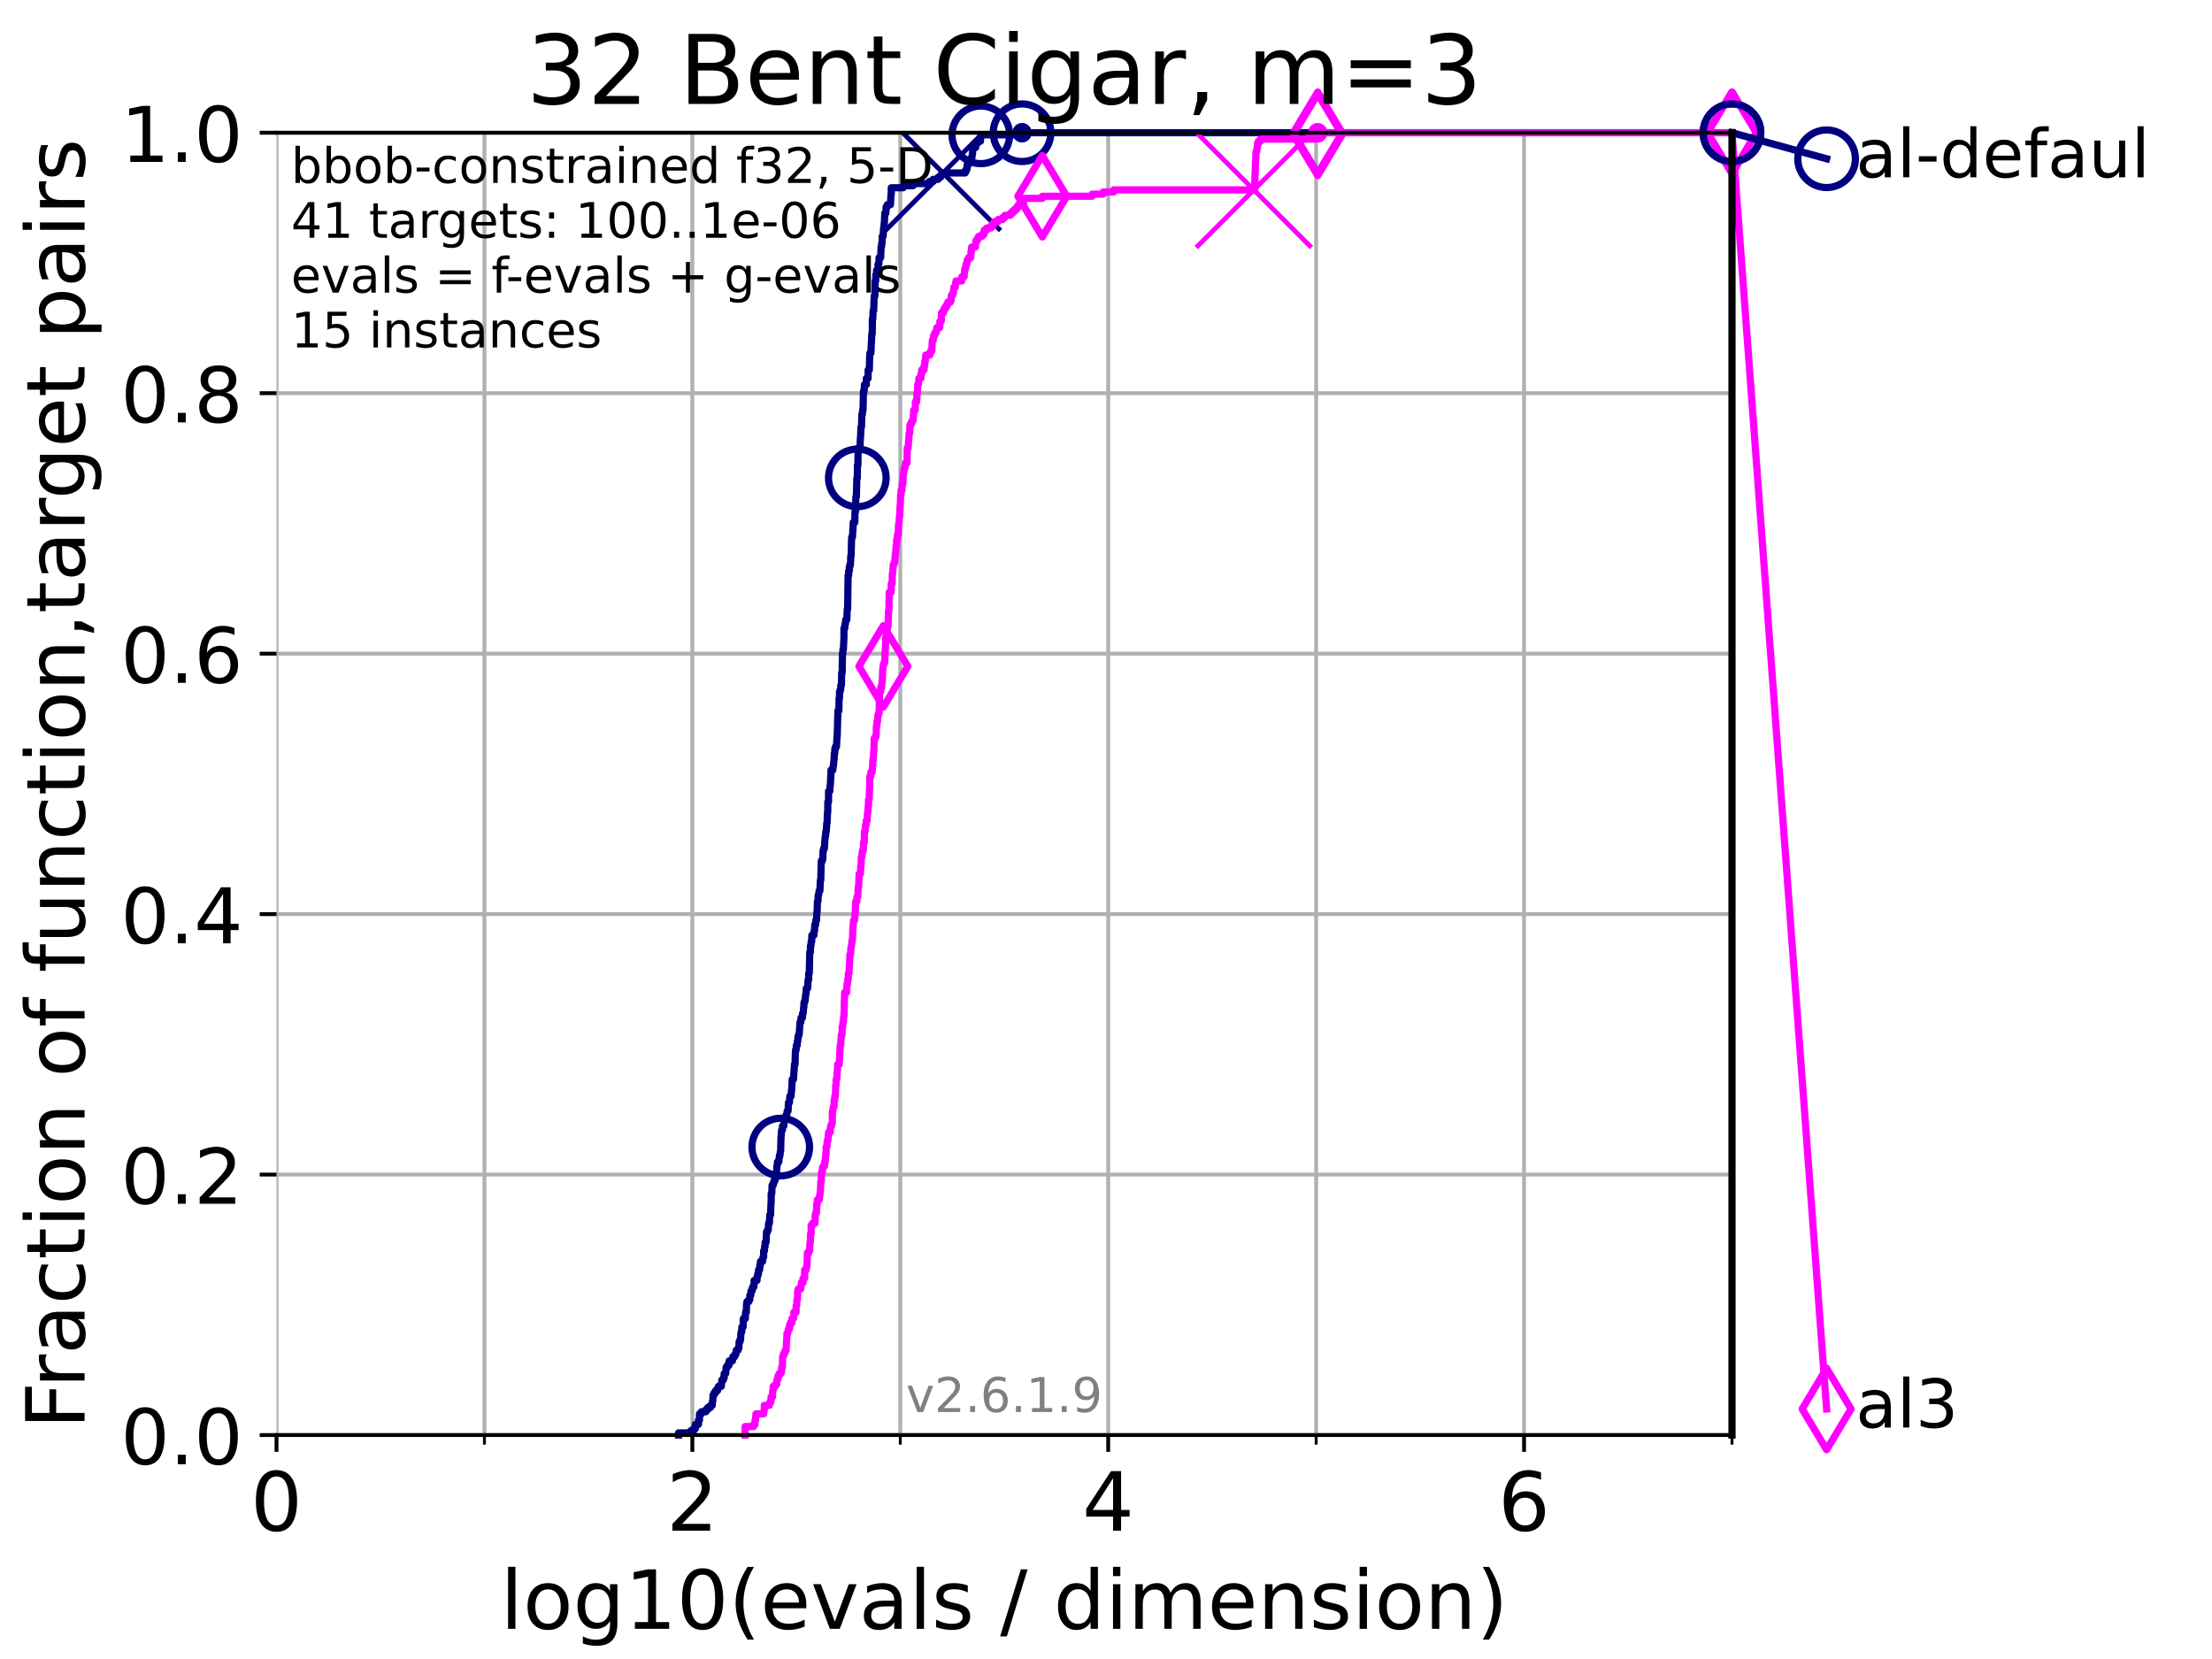 <?xml version="1.0" encoding="utf-8" standalone="no"?>
<!DOCTYPE svg PUBLIC "-//W3C//DTD SVG 1.1//EN"
  "http://www.w3.org/Graphics/SVG/1.1/DTD/svg11.dtd">
<!-- Created with matplotlib (https://matplotlib.org/) -->
<svg height="345.6pt" version="1.1" viewBox="0 0 460.8 345.6" width="460.8pt" xmlns="http://www.w3.org/2000/svg" xmlns:xlink="http://www.w3.org/1999/xlink">
 <defs>
  <style type="text/css">*{stroke-linecap:butt;stroke-linejoin:round;}</style>
 </defs>
 <g id="figure_1">
  <g id="patch_1">
   <path d="M 0 345.6 
L 460.8 345.6 
L 460.8 0 
L 0 0 
z
" style="fill:#ffffff;"/>
  </g>
  <g id="axes_1">
   <g id="patch_2">
    <path d="M 57.6 298.944 
L 360.806 298.944 
L 360.806 27.648 
L 57.6 27.648 
z
" style="fill:#ffffff;"/>
   </g>
   <g id="matplotlib.axis_1">
    <g id="xtick_1">
     <g id="line2d_1">
      <path clip-path="url(#p376d0d0b73)" d="M 57.6 298.944 
L 57.6 27.648 
" style="fill:none;stroke:#b0b0b0;stroke-linecap:square;stroke-width:0.8;"/>
     </g>
     <g id="line2d_2">
      <defs>
       <path d="M 0 0 
L 0 3.5 
" id="m69cf1b5182" style="stroke:#000000;stroke-width:0.8;"/>
      </defs>
      <g>
       <use style="stroke:#000000;stroke-width:0.8;" x="57.6" xlink:href="#m69cf1b5182" y="298.944"/>
      </g>
     </g>
     <g id="text_1">
      <!-- 0 -->
      <g transform="translate(52.192 318.861)scale(0.17 -0.17)">
       <defs>
        <path d="M 31.781 66.406 
Q 24.172 66.406 20.328 58.906 
Q 16.5 51.422 16.5 36.375 
Q 16.5 21.391 20.328 13.891 
Q 24.172 6.391 31.781 6.391 
Q 39.453 6.391 43.281 13.891 
Q 47.125 21.391 47.125 36.375 
Q 47.125 51.422 43.281 58.906 
Q 39.453 66.406 31.781 66.406 
z
M 31.781 74.219 
Q 44.047 74.219 50.516 64.516 
Q 56.984 54.828 56.984 36.375 
Q 56.984 17.969 50.516 8.266 
Q 44.047 -1.422 31.781 -1.422 
Q 19.531 -1.422 13.062 8.266 
Q 6.594 17.969 6.594 36.375 
Q 6.594 54.828 13.062 64.516 
Q 19.531 74.219 31.781 74.219 
z
" id="DejaVuSans-48"/>
       </defs>
       <use xlink:href="#DejaVuSans-48"/>
      </g>
     </g>
    </g>
    <g id="xtick_2">
     <g id="line2d_3">
      <path clip-path="url(#p376d0d0b73)" d="M 144.23 298.944 
L 144.23 27.648 
" style="fill:none;stroke:#b0b0b0;stroke-linecap:square;stroke-width:0.8;"/>
     </g>
     <g id="line2d_4">
      <g>
       <use style="stroke:#000000;stroke-width:0.8;" x="144.23" xlink:href="#m69cf1b5182" y="298.944"/>
      </g>
     </g>
     <g id="text_2">
      <!-- 2 -->
      <g transform="translate(138.822 318.861)scale(0.17 -0.17)">
       <defs>
        <path d="M 19.188 8.297 
L 53.609 8.297 
L 53.609 0 
L 7.328 0 
L 7.328 8.297 
Q 12.938 14.109 22.625 23.891 
Q 32.328 33.688 34.812 36.531 
Q 39.547 41.844 41.422 45.531 
Q 43.312 49.219 43.312 52.781 
Q 43.312 58.594 39.234 62.25 
Q 35.156 65.922 28.609 65.922 
Q 23.969 65.922 18.812 64.312 
Q 13.672 62.703 7.812 59.422 
L 7.812 69.391 
Q 13.766 71.781 18.938 73 
Q 24.125 74.219 28.422 74.219 
Q 39.75 74.219 46.484 68.547 
Q 53.219 62.891 53.219 53.422 
Q 53.219 48.922 51.531 44.891 
Q 49.859 40.875 45.406 35.406 
Q 44.188 33.984 37.641 27.219 
Q 31.109 20.453 19.188 8.297 
z
" id="DejaVuSans-50"/>
       </defs>
       <use xlink:href="#DejaVuSans-50"/>
      </g>
     </g>
    </g>
    <g id="xtick_3">
     <g id="line2d_5">
      <path clip-path="url(#p376d0d0b73)" d="M 230.861 298.944 
L 230.861 27.648 
" style="fill:none;stroke:#b0b0b0;stroke-linecap:square;stroke-width:0.8;"/>
     </g>
     <g id="line2d_6">
      <g>
       <use style="stroke:#000000;stroke-width:0.8;" x="230.861" xlink:href="#m69cf1b5182" y="298.944"/>
      </g>
     </g>
     <g id="text_3">
      <!-- 4 -->
      <g transform="translate(225.453 318.861)scale(0.17 -0.17)">
       <defs>
        <path d="M 37.797 64.312 
L 12.891 25.391 
L 37.797 25.391 
z
M 35.203 72.906 
L 47.609 72.906 
L 47.609 25.391 
L 58.016 25.391 
L 58.016 17.188 
L 47.609 17.188 
L 47.609 0 
L 37.797 0 
L 37.797 17.188 
L 4.891 17.188 
L 4.891 26.703 
z
" id="DejaVuSans-52"/>
       </defs>
       <use xlink:href="#DejaVuSans-52"/>
      </g>
     </g>
    </g>
    <g id="xtick_4">
     <g id="line2d_7">
      <path clip-path="url(#p376d0d0b73)" d="M 317.491 298.944 
L 317.491 27.648 
" style="fill:none;stroke:#b0b0b0;stroke-linecap:square;stroke-width:0.8;"/>
     </g>
     <g id="line2d_8">
      <g>
       <use style="stroke:#000000;stroke-width:0.8;" x="317.491" xlink:href="#m69cf1b5182" y="298.944"/>
      </g>
     </g>
     <g id="text_4">
      <!-- 6 -->
      <g transform="translate(312.083 318.861)scale(0.17 -0.17)">
       <defs>
        <path d="M 33.016 40.375 
Q 26.375 40.375 22.484 35.828 
Q 18.609 31.297 18.609 23.391 
Q 18.609 15.531 22.484 10.953 
Q 26.375 6.391 33.016 6.391 
Q 39.656 6.391 43.531 10.953 
Q 47.406 15.531 47.406 23.391 
Q 47.406 31.297 43.531 35.828 
Q 39.656 40.375 33.016 40.375 
z
M 52.594 71.297 
L 52.594 62.312 
Q 48.875 64.062 45.094 64.984 
Q 41.312 65.922 37.594 65.922 
Q 27.828 65.922 22.672 59.328 
Q 17.531 52.734 16.797 39.406 
Q 19.672 43.656 24.016 45.922 
Q 28.375 48.188 33.594 48.188 
Q 44.578 48.188 50.953 41.516 
Q 57.328 34.859 57.328 23.391 
Q 57.328 12.156 50.688 5.359 
Q 44.047 -1.422 33.016 -1.422 
Q 20.359 -1.422 13.672 8.266 
Q 6.984 17.969 6.984 36.375 
Q 6.984 53.656 15.188 63.938 
Q 23.391 74.219 37.203 74.219 
Q 40.922 74.219 44.703 73.484 
Q 48.484 72.75 52.594 71.297 
z
" id="DejaVuSans-54"/>
       </defs>
       <use xlink:href="#DejaVuSans-54"/>
      </g>
     </g>
    </g>
    <g id="xtick_5">
     <g id="line2d_9">
      <path clip-path="url(#p376d0d0b73)" d="M 100.915 298.944 
L 100.915 27.648 
" style="fill:none;stroke:#b0b0b0;stroke-linecap:square;stroke-width:0.8;"/>
     </g>
     <g id="line2d_10">
      <defs>
       <path d="M 0 0 
L 0 2 
" id="mf49ed87a05" style="stroke:#000000;stroke-width:0.6;"/>
      </defs>
      <g>
       <use style="stroke:#000000;stroke-width:0.6;" x="100.915" xlink:href="#mf49ed87a05" y="298.944"/>
      </g>
     </g>
    </g>
    <g id="xtick_6">
     <g id="line2d_11">
      <path clip-path="url(#p376d0d0b73)" d="M 187.546 298.944 
L 187.546 27.648 
" style="fill:none;stroke:#b0b0b0;stroke-linecap:square;stroke-width:0.8;"/>
     </g>
     <g id="line2d_12">
      <g>
       <use style="stroke:#000000;stroke-width:0.6;" x="187.546" xlink:href="#mf49ed87a05" y="298.944"/>
      </g>
     </g>
    </g>
    <g id="xtick_7">
     <g id="line2d_13">
      <path clip-path="url(#p376d0d0b73)" d="M 274.176 298.944 
L 274.176 27.648 
" style="fill:none;stroke:#b0b0b0;stroke-linecap:square;stroke-width:0.8;"/>
     </g>
     <g id="line2d_14">
      <g>
       <use style="stroke:#000000;stroke-width:0.6;" x="274.176" xlink:href="#mf49ed87a05" y="298.944"/>
      </g>
     </g>
    </g>
    <g id="xtick_8">
     <g id="line2d_15">
      <path clip-path="url(#p376d0d0b73)" d="M 360.806 298.944 
L 360.806 27.648 
" style="fill:none;stroke:#b0b0b0;stroke-linecap:square;stroke-width:0.8;"/>
     </g>
     <g id="line2d_16">
      <g>
       <use style="stroke:#000000;stroke-width:0.6;" x="360.806" xlink:href="#mf49ed87a05" y="298.944"/>
      </g>
     </g>
    </g>
    <g id="text_5">
     <!-- log10(evals / dimension) -->
     <g transform="translate(104.239 339.314)scale(0.17 -0.17)">
      <defs>
       <path d="M 9.422 75.984 
L 18.406 75.984 
L 18.406 0 
L 9.422 0 
z
" id="DejaVuSans-108"/>
       <path d="M 30.609 48.391 
Q 23.391 48.391 19.188 42.75 
Q 14.984 37.109 14.984 27.297 
Q 14.984 17.484 19.156 11.844 
Q 23.344 6.203 30.609 6.203 
Q 37.797 6.203 41.984 11.859 
Q 46.188 17.531 46.188 27.297 
Q 46.188 37.016 41.984 42.703 
Q 37.797 48.391 30.609 48.391 
z
M 30.609 56 
Q 42.328 56 49.016 48.375 
Q 55.719 40.766 55.719 27.297 
Q 55.719 13.875 49.016 6.219 
Q 42.328 -1.422 30.609 -1.422 
Q 18.844 -1.422 12.172 6.219 
Q 5.516 13.875 5.516 27.297 
Q 5.516 40.766 12.172 48.375 
Q 18.844 56 30.609 56 
z
" id="DejaVuSans-111"/>
       <path d="M 45.406 27.984 
Q 45.406 37.75 41.375 43.109 
Q 37.359 48.484 30.078 48.484 
Q 22.859 48.484 18.828 43.109 
Q 14.797 37.75 14.797 27.984 
Q 14.797 18.266 18.828 12.891 
Q 22.859 7.516 30.078 7.516 
Q 37.359 7.516 41.375 12.891 
Q 45.406 18.266 45.406 27.984 
z
M 54.391 6.781 
Q 54.391 -7.172 48.188 -13.984 
Q 42 -20.797 29.203 -20.797 
Q 24.469 -20.797 20.266 -20.094 
Q 16.062 -19.391 12.109 -17.922 
L 12.109 -9.188 
Q 16.062 -11.328 19.922 -12.344 
Q 23.781 -13.375 27.781 -13.375 
Q 36.625 -13.375 41.016 -8.766 
Q 45.406 -4.156 45.406 5.172 
L 45.406 9.625 
Q 42.625 4.781 38.281 2.391 
Q 33.938 0 27.875 0 
Q 17.828 0 11.672 7.656 
Q 5.516 15.328 5.516 27.984 
Q 5.516 40.672 11.672 48.328 
Q 17.828 56 27.875 56 
Q 33.938 56 38.281 53.609 
Q 42.625 51.219 45.406 46.391 
L 45.406 54.688 
L 54.391 54.688 
z
" id="DejaVuSans-103"/>
       <path d="M 12.406 8.297 
L 28.516 8.297 
L 28.516 63.922 
L 10.984 60.406 
L 10.984 69.391 
L 28.422 72.906 
L 38.281 72.906 
L 38.281 8.297 
L 54.391 8.297 
L 54.391 0 
L 12.406 0 
z
" id="DejaVuSans-49"/>
       <path d="M 31 75.875 
Q 24.469 64.656 21.281 53.656 
Q 18.109 42.672 18.109 31.391 
Q 18.109 20.125 21.312 9.062 
Q 24.516 -2 31 -13.188 
L 23.188 -13.188 
Q 15.875 -1.703 12.234 9.375 
Q 8.594 20.453 8.594 31.391 
Q 8.594 42.281 12.203 53.312 
Q 15.828 64.359 23.188 75.875 
z
" id="DejaVuSans-40"/>
       <path d="M 56.203 29.594 
L 56.203 25.203 
L 14.891 25.203 
Q 15.484 15.922 20.484 11.062 
Q 25.484 6.203 34.422 6.203 
Q 39.594 6.203 44.453 7.469 
Q 49.312 8.734 54.109 11.281 
L 54.109 2.781 
Q 49.266 0.734 44.188 -0.344 
Q 39.109 -1.422 33.891 -1.422 
Q 20.797 -1.422 13.156 6.188 
Q 5.516 13.812 5.516 26.812 
Q 5.516 40.234 12.766 48.109 
Q 20.016 56 32.328 56 
Q 43.359 56 49.781 48.891 
Q 56.203 41.797 56.203 29.594 
z
M 47.219 32.234 
Q 47.125 39.594 43.094 43.984 
Q 39.062 48.391 32.422 48.391 
Q 24.906 48.391 20.391 44.141 
Q 15.875 39.891 15.188 32.172 
z
" id="DejaVuSans-101"/>
       <path d="M 2.984 54.688 
L 12.5 54.688 
L 29.594 8.797 
L 46.688 54.688 
L 56.203 54.688 
L 35.688 0 
L 23.484 0 
z
" id="DejaVuSans-118"/>
       <path d="M 34.281 27.484 
Q 23.391 27.484 19.188 25 
Q 14.984 22.516 14.984 16.5 
Q 14.984 11.719 18.141 8.906 
Q 21.297 6.109 26.703 6.109 
Q 34.188 6.109 38.703 11.406 
Q 43.219 16.703 43.219 25.484 
L 43.219 27.484 
z
M 52.203 31.203 
L 52.203 0 
L 43.219 0 
L 43.219 8.297 
Q 40.141 3.328 35.547 0.953 
Q 30.953 -1.422 24.312 -1.422 
Q 15.922 -1.422 10.953 3.297 
Q 6 8.016 6 15.922 
Q 6 25.141 12.172 29.828 
Q 18.359 34.516 30.609 34.516 
L 43.219 34.516 
L 43.219 35.406 
Q 43.219 41.609 39.141 45 
Q 35.062 48.391 27.688 48.391 
Q 23 48.391 18.547 47.266 
Q 14.109 46.141 10.016 43.891 
L 10.016 52.203 
Q 14.938 54.109 19.578 55.047 
Q 24.219 56 28.609 56 
Q 40.484 56 46.344 49.844 
Q 52.203 43.703 52.203 31.203 
z
" id="DejaVuSans-97"/>
       <path d="M 44.281 53.078 
L 44.281 44.578 
Q 40.484 46.531 36.375 47.5 
Q 32.281 48.484 27.875 48.484 
Q 21.188 48.484 17.844 46.438 
Q 14.5 44.391 14.5 40.281 
Q 14.5 37.156 16.891 35.375 
Q 19.281 33.594 26.516 31.984 
L 29.594 31.297 
Q 39.156 29.25 43.188 25.516 
Q 47.219 21.781 47.219 15.094 
Q 47.219 7.469 41.188 3.016 
Q 35.156 -1.422 24.609 -1.422 
Q 20.219 -1.422 15.453 -0.562 
Q 10.688 0.297 5.422 2 
L 5.422 11.281 
Q 10.406 8.688 15.234 7.391 
Q 20.062 6.109 24.812 6.109 
Q 31.156 6.109 34.562 8.281 
Q 37.984 10.453 37.984 14.406 
Q 37.984 18.062 35.516 20.016 
Q 33.062 21.969 24.703 23.781 
L 21.578 24.516 
Q 13.234 26.266 9.516 29.906 
Q 5.812 33.547 5.812 39.891 
Q 5.812 47.609 11.281 51.797 
Q 16.75 56 26.812 56 
Q 31.781 56 36.172 55.266 
Q 40.578 54.547 44.281 53.078 
z
" id="DejaVuSans-115"/>
       <path id="DejaVuSans-32"/>
       <path d="M 25.391 72.906 
L 33.688 72.906 
L 8.297 -9.281 
L 0 -9.281 
z
" id="DejaVuSans-47"/>
       <path d="M 45.406 46.391 
L 45.406 75.984 
L 54.391 75.984 
L 54.391 0 
L 45.406 0 
L 45.406 8.203 
Q 42.578 3.328 38.25 0.953 
Q 33.938 -1.422 27.875 -1.422 
Q 17.969 -1.422 11.734 6.484 
Q 5.516 14.406 5.516 27.297 
Q 5.516 40.188 11.734 48.094 
Q 17.969 56 27.875 56 
Q 33.938 56 38.25 53.625 
Q 42.578 51.266 45.406 46.391 
z
M 14.797 27.297 
Q 14.797 17.391 18.875 11.75 
Q 22.953 6.109 30.078 6.109 
Q 37.203 6.109 41.297 11.75 
Q 45.406 17.391 45.406 27.297 
Q 45.406 37.203 41.297 42.844 
Q 37.203 48.484 30.078 48.484 
Q 22.953 48.484 18.875 42.844 
Q 14.797 37.203 14.797 27.297 
z
" id="DejaVuSans-100"/>
       <path d="M 9.422 54.688 
L 18.406 54.688 
L 18.406 0 
L 9.422 0 
z
M 9.422 75.984 
L 18.406 75.984 
L 18.406 64.594 
L 9.422 64.594 
z
" id="DejaVuSans-105"/>
       <path d="M 52 44.188 
Q 55.375 50.25 60.062 53.125 
Q 64.75 56 71.094 56 
Q 79.641 56 84.281 50.016 
Q 88.922 44.047 88.922 33.016 
L 88.922 0 
L 79.891 0 
L 79.891 32.719 
Q 79.891 40.578 77.094 44.375 
Q 74.312 48.188 68.609 48.188 
Q 61.625 48.188 57.562 43.547 
Q 53.516 38.922 53.516 30.906 
L 53.516 0 
L 44.484 0 
L 44.484 32.719 
Q 44.484 40.625 41.703 44.406 
Q 38.922 48.188 33.109 48.188 
Q 26.219 48.188 22.156 43.531 
Q 18.109 38.875 18.109 30.906 
L 18.109 0 
L 9.078 0 
L 9.078 54.688 
L 18.109 54.688 
L 18.109 46.188 
Q 21.188 51.219 25.484 53.609 
Q 29.781 56 35.688 56 
Q 41.656 56 45.828 52.969 
Q 50 49.953 52 44.188 
z
" id="DejaVuSans-109"/>
       <path d="M 54.891 33.016 
L 54.891 0 
L 45.906 0 
L 45.906 32.719 
Q 45.906 40.484 42.875 44.328 
Q 39.844 48.188 33.797 48.188 
Q 26.516 48.188 22.312 43.547 
Q 18.109 38.922 18.109 30.906 
L 18.109 0 
L 9.078 0 
L 9.078 54.688 
L 18.109 54.688 
L 18.109 46.188 
Q 21.344 51.125 25.703 53.562 
Q 30.078 56 35.797 56 
Q 45.219 56 50.047 50.172 
Q 54.891 44.344 54.891 33.016 
z
" id="DejaVuSans-110"/>
       <path d="M 8.016 75.875 
L 15.828 75.875 
Q 23.141 64.359 26.781 53.312 
Q 30.422 42.281 30.422 31.391 
Q 30.422 20.453 26.781 9.375 
Q 23.141 -1.703 15.828 -13.188 
L 8.016 -13.188 
Q 14.5 -2 17.703 9.062 
Q 20.906 20.125 20.906 31.391 
Q 20.906 42.672 17.703 53.656 
Q 14.5 64.656 8.016 75.875 
z
" id="DejaVuSans-41"/>
      </defs>
      <use xlink:href="#DejaVuSans-108"/>
      <use x="27.783" xlink:href="#DejaVuSans-111"/>
      <use x="88.965" xlink:href="#DejaVuSans-103"/>
      <use x="152.441" xlink:href="#DejaVuSans-49"/>
      <use x="216.064" xlink:href="#DejaVuSans-48"/>
      <use x="279.688" xlink:href="#DejaVuSans-40"/>
      <use x="318.701" xlink:href="#DejaVuSans-101"/>
      <use x="380.225" xlink:href="#DejaVuSans-118"/>
      <use x="439.404" xlink:href="#DejaVuSans-97"/>
      <use x="500.684" xlink:href="#DejaVuSans-108"/>
      <use x="528.467" xlink:href="#DejaVuSans-115"/>
      <use x="580.566" xlink:href="#DejaVuSans-32"/>
      <use x="612.354" xlink:href="#DejaVuSans-47"/>
      <use x="646.045" xlink:href="#DejaVuSans-32"/>
      <use x="677.832" xlink:href="#DejaVuSans-100"/>
      <use x="741.309" xlink:href="#DejaVuSans-105"/>
      <use x="769.092" xlink:href="#DejaVuSans-109"/>
      <use x="866.504" xlink:href="#DejaVuSans-101"/>
      <use x="928.027" xlink:href="#DejaVuSans-110"/>
      <use x="991.406" xlink:href="#DejaVuSans-115"/>
      <use x="1043.506" xlink:href="#DejaVuSans-105"/>
      <use x="1071.289" xlink:href="#DejaVuSans-111"/>
      <use x="1132.471" xlink:href="#DejaVuSans-110"/>
      <use x="1195.85" xlink:href="#DejaVuSans-41"/>
     </g>
    </g>
   </g>
   <g id="matplotlib.axis_2">
    <g id="ytick_1">
     <g id="line2d_17">
      <path clip-path="url(#p376d0d0b73)" d="M 57.6 298.944 
L 360.806 298.944 
" style="fill:none;stroke:#b0b0b0;stroke-linecap:square;stroke-width:0.8;"/>
     </g>
     <g id="line2d_18">
      <defs>
       <path d="M 0 0 
L -3.5 0 
" id="m2b20a895fe" style="stroke:#000000;stroke-width:0.8;"/>
      </defs>
      <g>
       <use style="stroke:#000000;stroke-width:0.8;" x="57.6" xlink:href="#m2b20a895fe" y="298.944"/>
      </g>
     </g>
     <g id="text_6">
      <!-- 0.0 -->
      <g transform="translate(25.155 305.023)scale(0.16 -0.16)">
       <defs>
        <path d="M 10.688 12.406 
L 21 12.406 
L 21 0 
L 10.688 0 
z
" id="DejaVuSans-46"/>
       </defs>
       <use xlink:href="#DejaVuSans-48"/>
       <use x="63.623" xlink:href="#DejaVuSans-46"/>
       <use x="95.41" xlink:href="#DejaVuSans-48"/>
      </g>
     </g>
    </g>
    <g id="ytick_2">
     <g id="line2d_19">
      <path clip-path="url(#p376d0d0b73)" d="M 57.6 244.685 
L 360.806 244.685 
" style="fill:none;stroke:#b0b0b0;stroke-linecap:square;stroke-width:0.8;"/>
     </g>
     <g id="line2d_20">
      <g>
       <use style="stroke:#000000;stroke-width:0.8;" x="57.6" xlink:href="#m2b20a895fe" y="244.685"/>
      </g>
     </g>
     <g id="text_7">
      <!-- 0.2 -->
      <g transform="translate(25.155 250.764)scale(0.16 -0.16)">
       <use xlink:href="#DejaVuSans-48"/>
       <use x="63.623" xlink:href="#DejaVuSans-46"/>
       <use x="95.41" xlink:href="#DejaVuSans-50"/>
      </g>
     </g>
    </g>
    <g id="ytick_3">
     <g id="line2d_21">
      <path clip-path="url(#p376d0d0b73)" d="M 57.6 190.426 
L 360.806 190.426 
" style="fill:none;stroke:#b0b0b0;stroke-linecap:square;stroke-width:0.8;"/>
     </g>
     <g id="line2d_22">
      <g>
       <use style="stroke:#000000;stroke-width:0.8;" x="57.6" xlink:href="#m2b20a895fe" y="190.426"/>
      </g>
     </g>
     <g id="text_8">
      <!-- 0.4 -->
      <g transform="translate(25.155 196.504)scale(0.16 -0.16)">
       <use xlink:href="#DejaVuSans-48"/>
       <use x="63.623" xlink:href="#DejaVuSans-46"/>
       <use x="95.41" xlink:href="#DejaVuSans-52"/>
      </g>
     </g>
    </g>
    <g id="ytick_4">
     <g id="line2d_23">
      <path clip-path="url(#p376d0d0b73)" d="M 57.6 136.166 
L 360.806 136.166 
" style="fill:none;stroke:#b0b0b0;stroke-linecap:square;stroke-width:0.8;"/>
     </g>
     <g id="line2d_24">
      <g>
       <use style="stroke:#000000;stroke-width:0.8;" x="57.6" xlink:href="#m2b20a895fe" y="136.166"/>
      </g>
     </g>
     <g id="text_9">
      <!-- 0.6 -->
      <g transform="translate(25.155 142.245)scale(0.16 -0.16)">
       <use xlink:href="#DejaVuSans-48"/>
       <use x="63.623" xlink:href="#DejaVuSans-46"/>
       <use x="95.41" xlink:href="#DejaVuSans-54"/>
      </g>
     </g>
    </g>
    <g id="ytick_5">
     <g id="line2d_25">
      <path clip-path="url(#p376d0d0b73)" d="M 57.6 81.907 
L 360.806 81.907 
" style="fill:none;stroke:#b0b0b0;stroke-linecap:square;stroke-width:0.8;"/>
     </g>
     <g id="line2d_26">
      <g>
       <use style="stroke:#000000;stroke-width:0.8;" x="57.6" xlink:href="#m2b20a895fe" y="81.907"/>
      </g>
     </g>
     <g id="text_10">
      <!-- 0.8 -->
      <g transform="translate(25.155 87.986)scale(0.16 -0.16)">
       <defs>
        <path d="M 31.781 34.625 
Q 24.75 34.625 20.719 30.859 
Q 16.703 27.094 16.703 20.516 
Q 16.703 13.922 20.719 10.156 
Q 24.75 6.391 31.781 6.391 
Q 38.812 6.391 42.859 10.172 
Q 46.922 13.969 46.922 20.516 
Q 46.922 27.094 42.891 30.859 
Q 38.875 34.625 31.781 34.625 
z
M 21.922 38.812 
Q 15.578 40.375 12.031 44.719 
Q 8.5 49.078 8.5 55.328 
Q 8.5 64.062 14.719 69.141 
Q 20.953 74.219 31.781 74.219 
Q 42.672 74.219 48.875 69.141 
Q 55.078 64.062 55.078 55.328 
Q 55.078 49.078 51.531 44.719 
Q 48 40.375 41.703 38.812 
Q 48.828 37.156 52.797 32.312 
Q 56.781 27.484 56.781 20.516 
Q 56.781 9.906 50.312 4.234 
Q 43.844 -1.422 31.781 -1.422 
Q 19.734 -1.422 13.25 4.234 
Q 6.781 9.906 6.781 20.516 
Q 6.781 27.484 10.781 32.312 
Q 14.797 37.156 21.922 38.812 
z
M 18.312 54.391 
Q 18.312 48.734 21.844 45.562 
Q 25.391 42.391 31.781 42.391 
Q 38.141 42.391 41.719 45.562 
Q 45.312 48.734 45.312 54.391 
Q 45.312 60.062 41.719 63.234 
Q 38.141 66.406 31.781 66.406 
Q 25.391 66.406 21.844 63.234 
Q 18.312 60.062 18.312 54.391 
z
" id="DejaVuSans-56"/>
       </defs>
       <use xlink:href="#DejaVuSans-48"/>
       <use x="63.623" xlink:href="#DejaVuSans-46"/>
       <use x="95.41" xlink:href="#DejaVuSans-56"/>
      </g>
     </g>
    </g>
    <g id="ytick_6">
     <g id="line2d_27">
      <path clip-path="url(#p376d0d0b73)" d="M 57.6 27.648 
L 360.806 27.648 
" style="fill:none;stroke:#b0b0b0;stroke-linecap:square;stroke-width:0.8;"/>
     </g>
     <g id="line2d_28">
      <g>
       <use style="stroke:#000000;stroke-width:0.8;" x="57.6" xlink:href="#m2b20a895fe" y="27.648"/>
      </g>
     </g>
     <g id="text_11">
      <!-- 1.0 -->
      <g transform="translate(25.155 33.727)scale(0.16 -0.16)">
       <use xlink:href="#DejaVuSans-49"/>
       <use x="63.623" xlink:href="#DejaVuSans-46"/>
       <use x="95.41" xlink:href="#DejaVuSans-48"/>
      </g>
     </g>
    </g>
    <g id="text_12">
     <!-- Fraction of function,target pairs -->
     <g transform="translate(17.62 297.681)rotate(-90)scale(0.17 -0.17)">
      <defs>
       <path d="M 9.812 72.906 
L 51.703 72.906 
L 51.703 64.594 
L 19.672 64.594 
L 19.672 43.109 
L 48.578 43.109 
L 48.578 34.812 
L 19.672 34.812 
L 19.672 0 
L 9.812 0 
z
" id="DejaVuSans-70"/>
       <path d="M 41.109 46.297 
Q 39.594 47.172 37.812 47.578 
Q 36.031 48 33.891 48 
Q 26.266 48 22.188 43.047 
Q 18.109 38.094 18.109 28.812 
L 18.109 0 
L 9.078 0 
L 9.078 54.688 
L 18.109 54.688 
L 18.109 46.188 
Q 20.953 51.172 25.484 53.578 
Q 30.031 56 36.531 56 
Q 37.453 56 38.578 55.875 
Q 39.703 55.766 41.062 55.516 
z
" id="DejaVuSans-114"/>
       <path d="M 48.781 52.594 
L 48.781 44.188 
Q 44.969 46.297 41.141 47.344 
Q 37.312 48.391 33.406 48.391 
Q 24.656 48.391 19.812 42.844 
Q 14.984 37.312 14.984 27.297 
Q 14.984 17.281 19.812 11.734 
Q 24.656 6.203 33.406 6.203 
Q 37.312 6.203 41.141 7.25 
Q 44.969 8.297 48.781 10.406 
L 48.781 2.094 
Q 45.016 0.344 40.984 -0.531 
Q 36.969 -1.422 32.422 -1.422 
Q 20.062 -1.422 12.781 6.344 
Q 5.516 14.109 5.516 27.297 
Q 5.516 40.672 12.859 48.328 
Q 20.219 56 33.016 56 
Q 37.156 56 41.109 55.141 
Q 45.062 54.297 48.781 52.594 
z
" id="DejaVuSans-99"/>
       <path d="M 18.312 70.219 
L 18.312 54.688 
L 36.812 54.688 
L 36.812 47.703 
L 18.312 47.703 
L 18.312 18.016 
Q 18.312 11.328 20.141 9.422 
Q 21.969 7.516 27.594 7.516 
L 36.812 7.516 
L 36.812 0 
L 27.594 0 
Q 17.188 0 13.234 3.875 
Q 9.281 7.766 9.281 18.016 
L 9.281 47.703 
L 2.688 47.703 
L 2.688 54.688 
L 9.281 54.688 
L 9.281 70.219 
z
" id="DejaVuSans-116"/>
       <path d="M 37.109 75.984 
L 37.109 68.5 
L 28.516 68.5 
Q 23.688 68.5 21.797 66.547 
Q 19.922 64.594 19.922 59.516 
L 19.922 54.688 
L 34.719 54.688 
L 34.719 47.703 
L 19.922 47.703 
L 19.922 0 
L 10.891 0 
L 10.891 47.703 
L 2.297 47.703 
L 2.297 54.688 
L 10.891 54.688 
L 10.891 58.5 
Q 10.891 67.625 15.141 71.797 
Q 19.391 75.984 28.609 75.984 
z
" id="DejaVuSans-102"/>
       <path d="M 8.5 21.578 
L 8.5 54.688 
L 17.484 54.688 
L 17.484 21.922 
Q 17.484 14.156 20.5 10.266 
Q 23.531 6.391 29.594 6.391 
Q 36.859 6.391 41.078 11.031 
Q 45.312 15.672 45.312 23.688 
L 45.312 54.688 
L 54.297 54.688 
L 54.297 0 
L 45.312 0 
L 45.312 8.406 
Q 42.047 3.422 37.719 1 
Q 33.406 -1.422 27.688 -1.422 
Q 18.266 -1.422 13.375 4.438 
Q 8.5 10.297 8.5 21.578 
z
M 31.109 56 
z
" id="DejaVuSans-117"/>
       <path d="M 11.719 12.406 
L 22.016 12.406 
L 22.016 4 
L 14.016 -11.625 
L 7.719 -11.625 
L 11.719 4 
z
" id="DejaVuSans-44"/>
       <path d="M 18.109 8.203 
L 18.109 -20.797 
L 9.078 -20.797 
L 9.078 54.688 
L 18.109 54.688 
L 18.109 46.391 
Q 20.953 51.266 25.266 53.625 
Q 29.594 56 35.594 56 
Q 45.562 56 51.781 48.094 
Q 58.016 40.188 58.016 27.297 
Q 58.016 14.406 51.781 6.484 
Q 45.562 -1.422 35.594 -1.422 
Q 29.594 -1.422 25.266 0.953 
Q 20.953 3.328 18.109 8.203 
z
M 48.688 27.297 
Q 48.688 37.203 44.609 42.844 
Q 40.531 48.484 33.406 48.484 
Q 26.266 48.484 22.188 42.844 
Q 18.109 37.203 18.109 27.297 
Q 18.109 17.391 22.188 11.75 
Q 26.266 6.109 33.406 6.109 
Q 40.531 6.109 44.609 11.75 
Q 48.688 17.391 48.688 27.297 
z
" id="DejaVuSans-112"/>
      </defs>
      <use xlink:href="#DejaVuSans-70"/>
      <use x="50.27" xlink:href="#DejaVuSans-114"/>
      <use x="91.383" xlink:href="#DejaVuSans-97"/>
      <use x="152.662" xlink:href="#DejaVuSans-99"/>
      <use x="207.643" xlink:href="#DejaVuSans-116"/>
      <use x="246.852" xlink:href="#DejaVuSans-105"/>
      <use x="274.635" xlink:href="#DejaVuSans-111"/>
      <use x="335.816" xlink:href="#DejaVuSans-110"/>
      <use x="399.195" xlink:href="#DejaVuSans-32"/>
      <use x="430.982" xlink:href="#DejaVuSans-111"/>
      <use x="492.164" xlink:href="#DejaVuSans-102"/>
      <use x="527.369" xlink:href="#DejaVuSans-32"/>
      <use x="559.156" xlink:href="#DejaVuSans-102"/>
      <use x="594.361" xlink:href="#DejaVuSans-117"/>
      <use x="657.74" xlink:href="#DejaVuSans-110"/>
      <use x="721.119" xlink:href="#DejaVuSans-99"/>
      <use x="776.1" xlink:href="#DejaVuSans-116"/>
      <use x="815.309" xlink:href="#DejaVuSans-105"/>
      <use x="843.092" xlink:href="#DejaVuSans-111"/>
      <use x="904.273" xlink:href="#DejaVuSans-110"/>
      <use x="967.652" xlink:href="#DejaVuSans-44"/>
      <use x="999.439" xlink:href="#DejaVuSans-116"/>
      <use x="1038.648" xlink:href="#DejaVuSans-97"/>
      <use x="1099.928" xlink:href="#DejaVuSans-114"/>
      <use x="1139.291" xlink:href="#DejaVuSans-103"/>
      <use x="1202.768" xlink:href="#DejaVuSans-101"/>
      <use x="1264.291" xlink:href="#DejaVuSans-116"/>
      <use x="1303.5" xlink:href="#DejaVuSans-32"/>
      <use x="1335.287" xlink:href="#DejaVuSans-112"/>
      <use x="1398.764" xlink:href="#DejaVuSans-97"/>
      <use x="1460.043" xlink:href="#DejaVuSans-105"/>
      <use x="1487.826" xlink:href="#DejaVuSans-114"/>
      <use x="1528.939" xlink:href="#DejaVuSans-115"/>
     </g>
    </g>
   </g>
   <g id="line2d_29">
    <defs>
     <path d="M 0 1.5 
C 0.398 1.5 0.779 1.342 1.061 1.061 
C 1.342 0.779 1.5 0.398 1.5 0 
C 1.5 -0.398 1.342 -0.779 1.061 -1.061 
C 0.779 -1.342 0.398 -1.5 0 -1.5 
C -0.398 -1.5 -0.779 -1.342 -1.061 -1.061 
C -1.342 -0.779 -1.5 -0.398 -1.5 0 
C -1.5 0.398 -1.342 0.779 -1.061 1.061 
C -0.779 1.342 -0.398 1.5 0 1.5 
z
" id="m4ea4ce2e0e" style="stroke:#000080;"/>
    </defs>
    <g>
     <use style="fill:#000080;stroke:#000080;" x="212.908" xlink:href="#m4ea4ce2e0e" y="27.648"/>
     <use style="fill:#000080;stroke:#000080;" x="212.908" xlink:href="#m4ea4ce2e0e" y="27.648"/>
    </g>
   </g>
   <g id="line2d_30">
    <path d="M 141.349 298.944 
L 141.349 298.503 
L 143.889 298.503 
L 143.889 298.062 
L 144.492 298.062 
L 144.492 297.621 
L 144.859 297.621 
L 144.859 296.738 
L 145.503 296.738 
L 145.503 295.856 
L 145.713 295.856 
L 145.713 294.533 
L 146.126 294.533 
L 146.126 294.092 
L 147.055 294.092 
L 147.055 293.65 
L 147.439 293.65 
L 147.439 293.209 
L 148.002 293.209 
L 148.002 292.768 
L 148.368 292.768 
L 148.428 291.886 
L 148.488 291.886 
L 148.548 290.562 
L 148.786 290.562 
L 148.786 290.121 
L 149.079 290.121 
L 149.079 289.68 
L 149.482 289.68 
L 149.482 289.239 
L 149.652 289.239 
L 149.652 288.798 
L 150.262 288.798 
L 150.371 287.475 
L 150.694 287.475 
L 150.694 287.033 
L 150.853 287.033 
L 150.853 286.151 
L 151.168 286.151 
L 151.272 284.828 
L 151.529 284.828 
L 151.529 284.387 
L 151.883 284.387 
L 151.883 283.504 
L 152.571 283.504 
L 152.668 282.622 
L 153.048 282.622 
L 153.048 282.181 
L 153.282 282.181 
L 153.375 281.299 
L 153.742 281.299 
L 153.742 280.858 
L 153.922 280.858 
L 153.967 279.534 
L 154.146 279.534 
L 154.146 279.093 
L 154.279 279.093 
L 154.323 277.77 
L 154.41 277.77 
L 154.41 277.329 
L 154.541 277.329 
L 154.541 276.446 
L 154.801 276.446 
L 154.843 274.682 
L 155.267 274.682 
L 155.308 273.358 
L 155.475 273.358 
L 155.516 271.594 
L 155.599 271.594 
L 155.599 271.153 
L 156.005 271.153 
L 156.005 270.712 
L 156.205 270.712 
L 156.205 269.829 
L 156.403 269.829 
L 156.443 268.947 
L 156.677 268.947 
L 156.677 268.506 
L 156.793 268.506 
L 156.793 268.065 
L 157.062 268.065 
L 157.1 266.741 
L 157.697 266.741 
L 157.734 265.859 
L 157.844 265.859 
L 157.844 265.418 
L 157.989 265.418 
L 158.025 264.536 
L 158.241 264.536 
L 158.277 263.653 
L 158.383 263.653 
L 158.419 262.771 
L 158.873 262.771 
L 158.942 261.889 
L 159.08 261.889 
L 159.08 260.566 
L 159.25 260.566 
L 159.284 259.683 
L 159.385 259.683 
L 159.385 258.801 
L 159.585 258.801 
L 159.685 256.595 
L 159.915 256.595 
L 159.915 256.154 
L 160.045 256.154 
L 160.11 254.831 
L 160.271 254.831 
L 160.367 253.066 
L 160.526 253.066 
L 160.621 250.42 
L 160.652 250.42 
L 160.652 248.655 
L 160.778 248.655 
L 160.84 246.89 
L 161.087 246.89 
L 161.087 246.449 
L 161.21 246.449 
L 161.21 246.008 
L 161.422 246.008 
L 161.422 245.567 
L 161.572 245.567 
L 161.632 244.685 
L 161.751 244.685 
L 161.84 242.92 
L 161.899 242.92 
L 161.957 242.038 
L 162.248 242.038 
L 162.306 241.156 
L 162.364 241.156 
L 162.364 240.715 
L 162.478 240.715 
L 162.563 239.832 
L 162.62 239.832 
L 162.705 236.744 
L 162.733 236.744 
L 162.817 235.421 
L 162.985 235.421 
L 163.012 234.539 
L 163.288 234.539 
L 163.397 233.215 
L 163.559 233.215 
L 163.559 232.774 
L 163.72 232.774 
L 163.72 232.333 
L 163.879 232.333 
L 163.985 231.451 
L 164.168 231.451 
L 164.246 229.686 
L 164.453 229.686 
L 164.53 228.363 
L 164.784 228.363 
L 164.884 227.04 
L 164.935 227.04 
L 165.034 224.834 
L 165.306 224.834 
L 165.404 223.069 
L 165.429 223.069 
L 165.502 221.746 
L 165.623 221.746 
L 165.695 219.099 
L 165.743 219.099 
L 165.743 218.658 
L 165.863 218.658 
L 165.886 217.776 
L 166.076 217.776 
L 166.099 216.894 
L 166.193 216.894 
L 166.217 216.011 
L 166.333 216.011 
L 166.333 215.57 
L 166.472 215.57 
L 166.564 214.247 
L 166.587 214.247 
L 166.656 212.923 
L 166.838 212.923 
L 166.86 212.041 
L 167.152 212.041 
L 167.174 211.159 
L 167.307 211.159 
L 167.417 209.835 
L 167.461 209.835 
L 167.461 208.953 
L 167.591 208.953 
L 167.591 208.512 
L 167.721 208.512 
L 167.829 207.189 
L 167.893 207.189 
L 167.979 205.865 
L 168.253 205.865 
L 168.337 204.101 
L 168.462 204.101 
L 168.462 202.777 
L 168.586 202.777 
L 168.689 198.366 
L 168.812 198.366 
L 168.832 197.043 
L 168.933 197.043 
L 168.974 196.16 
L 169.095 196.16 
L 169.115 194.837 
L 169.551 194.837 
L 169.57 193.955 
L 169.687 193.955 
L 169.726 192.631 
L 169.919 192.631 
L 169.938 191.749 
L 170.091 191.749 
L 170.167 189.984 
L 170.224 189.984 
L 170.281 187.779 
L 170.393 187.779 
L 170.449 186.455 
L 170.542 186.455 
L 170.635 185.573 
L 170.801 185.573 
L 170.892 183.367 
L 170.983 183.367 
L 171.074 179.397 
L 171.289 179.397 
L 171.289 178.956 
L 171.414 178.956 
L 171.449 177.192 
L 171.573 177.192 
L 171.573 176.751 
L 171.73 176.751 
L 171.835 174.986 
L 171.852 174.986 
L 171.939 174.104 
L 171.99 174.104 
L 172.025 173.221 
L 172.127 173.221 
L 172.23 171.457 
L 172.297 171.457 
L 172.382 169.251 
L 172.432 169.251 
L 172.449 167.046 
L 172.6 167.046 
L 172.6 164.84 
L 172.848 164.84 
L 172.946 163.517 
L 172.979 163.517 
L 173.06 161.752 
L 173.093 161.752 
L 173.109 160.429 
L 173.494 160.429 
L 173.557 159.546 
L 173.621 159.546 
L 173.731 158.223 
L 173.762 158.223 
L 173.809 156.9 
L 173.902 156.9 
L 173.902 156.017 
L 174.026 156.017 
L 174.026 155.576 
L 174.256 155.576 
L 174.363 153.371 
L 174.408 153.371 
L 174.514 149.4 
L 174.529 149.4 
L 174.544 148.077 
L 174.753 148.077 
L 174.798 145.43 
L 174.886 145.43 
L 174.886 144.107 
L 175.019 144.107 
L 175.019 143.666 
L 175.135 143.666 
L 175.15 142.783 
L 175.28 142.783 
L 175.338 140.137 
L 175.439 140.137 
L 175.496 136.166 
L 175.581 136.166 
L 175.595 135.284 
L 175.695 135.284 
L 175.793 133.078 
L 175.807 133.078 
L 175.807 130.873 
L 175.989 130.873 
L 176.017 129.991 
L 176.114 129.991 
L 176.169 129.108 
L 176.402 129.108 
L 176.497 126.903 
L 176.578 126.903 
L 176.672 119.845 
L 176.792 119.845 
L 176.792 118.962 
L 176.925 118.962 
L 176.925 118.08 
L 177.044 118.08 
L 177.044 117.639 
L 177.162 117.639 
L 177.227 115.874 
L 177.305 115.874 
L 177.395 112.345 
L 177.421 112.345 
L 177.421 111.904 
L 177.575 111.904 
L 177.677 110.14 
L 177.703 110.14 
L 177.741 108.816 
L 178.08 108.816 
L 178.105 106.611 
L 178.216 106.611 
L 178.29 103.523 
L 178.388 103.523 
L 178.498 99.552 
L 178.595 99.552 
L 178.62 96.906 
L 178.716 96.906 
L 178.764 93.377 
L 179.144 93.377 
L 179.238 91.171 
L 179.262 91.171 
L 179.355 88.965 
L 179.459 88.965 
L 179.54 86.319 
L 179.643 86.319 
L 179.701 85.436 
L 179.792 85.436 
L 179.871 81.466 
L 180.029 81.466 
L 180.074 80.143 
L 180.472 80.143 
L 180.472 78.819 
L 180.841 78.819 
L 180.852 77.055 
L 181.098 77.055 
L 181.172 73.967 
L 181.224 73.967 
L 181.224 73.526 
L 181.434 73.526 
L 181.517 71.32 
L 181.548 71.32 
L 181.61 69.556 
L 181.703 69.556 
L 181.733 66.468 
L 181.815 66.468 
L 181.886 64.703 
L 182.008 64.703 
L 182.089 62.056 
L 182.129 62.056 
L 182.129 61.615 
L 182.269 61.615 
L 182.299 58.527 
L 182.428 58.527 
L 182.467 57.204 
L 182.604 57.204 
L 182.604 56.322 
L 182.886 56.322 
L 182.925 54.998 
L 183.087 54.998 
L 183.116 53.675 
L 183.465 53.675 
L 183.54 51.469 
L 183.633 51.469 
L 183.688 50.587 
L 183.771 50.587 
L 183.771 49.263 
L 183.963 49.263 
L 184.072 47.499 
L 184.108 47.499 
L 184.18 46.617 
L 184.225 46.617 
L 184.315 44.411 
L 184.546 44.411 
L 184.599 43.088 
L 184.826 43.088 
L 184.826 42.646 
L 185.501 42.646 
L 185.61 40.441 
L 185.668 40.441 
L 185.668 39.117 
L 188.149 39.117 
L 188.149 38.676 
L 190.224 38.676 
L 190.224 38.235 
L 193.624 38.235 
L 193.624 37.794 
L 194.397 37.794 
L 194.397 37.353 
L 195.444 37.353 
L 195.444 36.912 
L 195.957 36.912 
L 195.957 36.471 
L 196.243 36.471 
L 196.243 36.03 
L 201.068 36.03 
L 201.068 35.588 
L 201.315 35.588 
L 201.315 35.147 
L 201.477 35.147 
L 201.477 34.265 
L 201.798 34.265 
L 201.798 33.824 
L 202.05 33.824 
L 202.05 33.383 
L 202.264 33.383 
L 202.264 32.942 
L 202.456 32.942 
L 202.565 32.059 
L 202.599 32.059 
L 202.639 30.736 
L 203.247 30.736 
L 203.325 29.854 
L 203.647 29.854 
L 203.647 29.413 
L 204.251 29.413 
L 204.325 28.089 
L 212.908 28.089 
L 212.908 27.648 
L 360.806 27.648 
L 360.806 27.648 
" style="fill:none;stroke:#000080;stroke-linecap:square;stroke-width:1.5;"/>
   </g>
   <g id="line2d_31">
    <defs>
     <path d="M 0 6 
C 1.591 6 3.117 5.368 4.243 4.243 
C 5.368 3.117 6 1.591 6 0 
C 6 -1.591 5.368 -3.117 4.243 -4.243 
C 3.117 -5.368 1.591 -6 0 -6 
C -1.591 -6 -3.117 -5.368 -4.243 -4.243 
C -5.368 -3.117 -6 -1.591 -6 0 
C -6 1.591 -5.368 3.117 -4.243 4.243 
C -3.117 5.368 -1.591 6 0 6 
z
" id="m4f026c797c" style="stroke:#000080;stroke-width:1.5;"/>
    </defs>
    <g>
     <use style="fill-opacity:0;stroke:#000080;stroke-width:1.5;" x="162.648" xlink:href="#m4f026c797c" y="238.95"/>
     <use style="fill-opacity:0;stroke:#000080;stroke-width:1.5;" x="178.595" xlink:href="#m4f026c797c" y="99.552"/>
     <use style="fill-opacity:0;stroke:#000080;stroke-width:1.5;" x="204.325" xlink:href="#m4f026c797c" y="28.089"/>
     <use style="fill-opacity:0;stroke:#000080;stroke-width:1.5;" x="212.908" xlink:href="#m4f026c797c" y="27.648"/>
     <use style="fill-opacity:0;stroke:#000080;stroke-width:1.5;" x="360.806" xlink:href="#m4f026c797c" y="27.648"/>
    </g>
   </g>
   <g id="line2d_32">
    <path style="fill:none;stroke:#000080;stroke-linecap:square;stroke-width:1.5;"/>
    <g/>
   </g>
   <g id="line2d_33">
    <path clip-path="url(#p376d0d0b73)" d="M 196.432 36.03 
" style="fill:none;stroke:#000080;stroke-linecap:square;stroke-width:1.5;"/>
    <defs>
     <path d="M -12 12 
L 12 -12 
M -12 -12 
L 12 12 
" id="m58c7074957" style="stroke:#000080;"/>
    </defs>
    <g clip-path="url(#p376d0d0b73)">
     <use style="fill:#000080;stroke:#000080;" x="196.432" xlink:href="#m58c7074957" y="36.03"/>
    </g>
   </g>
   <g id="line2d_34">
    <defs>
     <path d="M 0 1.5 
C 0.398 1.5 0.779 1.342 1.061 1.061 
C 1.342 0.779 1.5 0.398 1.5 0 
C 1.5 -0.398 1.342 -0.779 1.061 -1.061 
C 0.779 -1.342 0.398 -1.5 0 -1.5 
C -0.398 -1.5 -0.779 -1.342 -1.061 -1.061 
C -1.342 -0.779 -1.5 -0.398 -1.5 0 
C -1.5 0.398 -1.342 0.779 -1.061 1.061 
C -0.779 1.342 -0.398 1.5 0 1.5 
z
" id="me7a6c4a521" style="stroke:#ff00ff;"/>
    </defs>
    <g>
     <use style="fill:#ff00ff;stroke:#ff00ff;" x="274.506" xlink:href="#me7a6c4a521" y="27.648"/>
     <use style="fill:#ff00ff;stroke:#ff00ff;" x="274.506" xlink:href="#me7a6c4a521" y="27.648"/>
    </g>
   </g>
   <g id="line2d_35">
    <path d="M 155.225 298.944 
L 155.225 297.179 
L 156.985 297.179 
L 156.985 296.738 
L 157.288 296.738 
L 157.288 295.856 
L 157.401 295.856 
L 157.475 294.533 
L 159.08 294.533 
L 159.182 293.65 
L 159.216 293.65 
L 159.216 292.768 
L 160.271 292.768 
L 160.271 292.327 
L 160.463 292.327 
L 160.463 291.886 
L 160.621 291.886 
L 160.621 291.004 
L 160.933 291.004 
L 160.964 289.68 
L 161.056 289.68 
L 161.056 288.798 
L 161.512 288.798 
L 161.512 288.357 
L 161.81 288.357 
L 161.81 287.475 
L 161.987 287.475 
L 161.987 287.033 
L 162.103 287.033 
L 162.103 286.592 
L 162.306 286.592 
L 162.306 286.151 
L 162.677 286.151 
L 162.677 285.71 
L 162.817 285.71 
L 162.817 284.828 
L 162.985 284.828 
L 163.04 282.622 
L 163.15 282.622 
L 163.15 282.181 
L 163.369 282.181 
L 163.369 281.74 
L 163.559 281.74 
L 163.559 281.299 
L 163.773 281.299 
L 163.853 279.093 
L 163.906 279.093 
L 163.932 277.77 
L 164.116 277.77 
L 164.22 276.887 
L 164.453 276.887 
L 164.479 276.005 
L 164.657 276.005 
L 164.657 275.564 
L 164.985 275.564 
L 164.985 274.682 
L 165.306 274.682 
L 165.38 273.358 
L 165.839 273.358 
L 165.839 272.035 
L 165.958 272.035 
L 166.005 270.712 
L 166.123 270.712 
L 166.17 268.947 
L 166.287 268.947 
L 166.287 268.506 
L 166.815 268.506 
L 166.905 267.624 
L 166.928 267.624 
L 166.928 267.183 
L 167.285 267.183 
L 167.285 266.3 
L 167.613 266.3 
L 167.613 264.536 
L 167.957 264.536 
L 168.064 263.653 
L 168.106 263.653 
L 168.19 261.007 
L 168.483 261.007 
L 168.483 260.566 
L 168.648 260.566 
L 168.73 258.801 
L 168.812 258.801 
L 168.852 257.036 
L 168.974 257.036 
L 168.974 255.272 
L 169.255 255.272 
L 169.255 254.831 
L 169.784 254.831 
L 169.823 253.066 
L 169.938 253.066 
L 169.938 252.625 
L 170.091 252.625 
L 170.11 250.861 
L 170.224 250.861 
L 170.243 249.978 
L 170.654 249.978 
L 170.727 249.096 
L 170.782 249.096 
L 170.874 248.214 
L 170.91 248.214 
L 171.001 246.008 
L 171.074 246.008 
L 171.128 244.244 
L 171.307 244.244 
L 171.307 243.361 
L 171.467 243.361 
L 171.467 242.92 
L 171.765 242.92 
L 171.8 242.038 
L 171.921 242.038 
L 172.025 240.273 
L 172.093 240.273 
L 172.093 238.95 
L 172.263 238.95 
L 172.314 237.627 
L 172.466 237.627 
L 172.566 236.303 
L 172.616 236.303 
L 172.616 235.862 
L 172.946 235.862 
L 173.028 234.539 
L 173.238 234.539 
L 173.238 234.098 
L 173.366 234.098 
L 173.414 231.451 
L 173.494 231.451 
L 173.573 230.569 
L 173.746 230.569 
L 173.762 229.245 
L 173.887 229.245 
L 173.887 228.363 
L 174.026 228.363 
L 174.088 226.157 
L 174.149 226.157 
L 174.195 224.834 
L 174.317 224.834 
L 174.408 223.069 
L 174.454 223.069 
L 174.484 221.746 
L 174.827 221.746 
L 174.931 219.54 
L 174.945 219.54 
L 175.033 217.776 
L 175.121 217.776 
L 175.223 216.011 
L 175.251 216.011 
L 175.251 215.57 
L 175.396 215.57 
L 175.453 213.806 
L 175.567 213.806 
L 175.595 212.923 
L 175.68 212.923 
L 175.765 211.6 
L 175.821 211.6 
L 175.919 207.63 
L 175.947 207.63 
L 175.961 206.747 
L 176.361 206.747 
L 176.456 204.983 
L 176.551 204.983 
L 176.578 204.101 
L 176.685 204.101 
L 176.725 202.777 
L 176.845 202.777 
L 176.951 201.013 
L 176.965 201.013 
L 177.057 198.807 
L 177.188 198.807 
L 177.253 197.484 
L 177.318 197.484 
L 177.421 196.601 
L 177.434 196.601 
L 177.524 195.719 
L 177.588 195.719 
L 177.677 193.072 
L 177.715 193.072 
L 177.817 191.749 
L 178.005 191.749 
L 178.105 190.426 
L 178.154 190.426 
L 178.216 188.22 
L 178.266 188.22 
L 178.266 187.779 
L 178.51 187.779 
L 178.51 186.897 
L 178.68 186.897 
L 178.788 184.691 
L 178.872 184.691 
L 178.967 182.044 
L 179.238 182.044 
L 179.32 180.28 
L 179.378 180.28 
L 179.448 178.515 
L 179.54 178.515 
L 179.598 177.633 
L 179.655 177.633 
L 179.655 177.192 
L 179.848 177.192 
L 179.894 175.427 
L 180.051 175.427 
L 180.085 173.221 
L 180.208 173.221 
L 180.296 171.898 
L 180.429 171.898 
L 180.429 171.016 
L 180.625 171.016 
L 180.734 169.251 
L 180.777 169.251 
L 180.863 167.928 
L 180.916 167.928 
L 180.927 166.604 
L 181.044 166.604 
L 181.15 163.958 
L 181.172 163.958 
L 181.193 161.752 
L 181.382 161.752 
L 181.413 160.87 
L 181.672 160.87 
L 181.764 159.546 
L 181.795 159.546 
L 181.836 158.223 
L 181.917 158.223 
L 181.998 156.458 
L 182.048 156.458 
L 182.099 153.812 
L 182.358 153.812 
L 182.358 153.371 
L 182.516 153.371 
L 182.585 151.165 
L 182.683 151.165 
L 182.692 150.283 
L 182.809 150.283 
L 182.896 148.959 
L 183.001 148.959 
L 183.001 148.518 
L 183.135 148.518 
L 183.23 144.107 
L 183.465 144.107 
L 183.465 143.225 
L 183.642 143.225 
L 183.743 141.901 
L 183.799 141.901 
L 183.89 139.254 
L 183.963 139.254 
L 184.018 138.372 
L 184.189 138.372 
L 184.189 137.931 
L 184.306 137.931 
L 184.413 135.284 
L 184.448 135.284 
L 184.502 132.637 
L 184.634 132.637 
L 184.704 131.314 
L 184.748 131.314 
L 184.748 130.873 
L 184.887 130.873 
L 184.887 130.432 
L 184.999 130.432 
L 185.094 127.344 
L 185.171 127.344 
L 185.239 123.374 
L 185.643 123.374 
L 185.66 121.609 
L 185.842 121.609 
L 185.899 119.403 
L 185.973 119.403 
L 186.079 117.639 
L 186.241 117.639 
L 186.241 117.198 
L 186.394 117.198 
L 186.497 115.433 
L 186.577 115.433 
L 186.687 113.669 
L 186.758 113.669 
L 186.797 112.345 
L 186.914 112.345 
L 186.938 111.463 
L 187.108 111.463 
L 187.185 109.257 
L 187.277 109.257 
L 187.368 107.493 
L 187.429 107.493 
L 187.504 105.287 
L 187.549 105.287 
L 187.624 103.082 
L 187.699 103.082 
L 187.699 102.199 
L 187.892 102.199 
L 187.929 100.876 
L 188.061 100.876 
L 188.156 98.67 
L 188.244 98.67 
L 188.287 97.788 
L 188.41 97.788 
L 188.41 97.347 
L 188.546 97.347 
L 188.617 96.465 
L 188.948 96.465 
L 188.99 93.377 
L 189.177 93.377 
L 189.287 91.612 
L 189.335 91.612 
L 189.376 90.289 
L 189.499 90.289 
L 189.56 88.524 
L 189.768 88.524 
L 189.768 88.083 
L 189.981 88.083 
L 189.981 87.642 
L 190.191 87.642 
L 190.295 86.319 
L 190.315 86.319 
L 190.334 85.436 
L 190.656 85.436 
L 190.694 83.672 
L 190.96 83.672 
L 191.01 81.907 
L 191.116 81.907 
L 191.172 80.143 
L 191.296 80.143 
L 191.394 79.26 
L 191.418 79.26 
L 191.418 78.819 
L 191.836 78.819 
L 191.848 77.937 
L 191.986 77.937 
L 191.997 77.055 
L 192.501 77.055 
L 192.501 76.172 
L 192.64 76.172 
L 192.64 75.29 
L 192.754 75.29 
L 192.845 73.967 
L 193.683 73.967 
L 193.683 73.526 
L 193.872 73.526 
L 193.872 73.085 
L 194.113 73.085 
L 194.219 70.879 
L 194.418 70.879 
L 194.46 69.997 
L 194.641 69.997 
L 194.641 69.556 
L 194.872 69.556 
L 194.872 69.114 
L 195.1 69.114 
L 195.171 68.232 
L 195.763 68.232 
L 195.802 66.909 
L 196.081 66.909 
L 196.143 65.144 
L 196.544 65.144 
L 196.544 64.703 
L 196.679 64.703 
L 196.679 64.262 
L 196.991 64.262 
L 196.991 63.821 
L 197.249 63.821 
L 197.249 63.38 
L 197.459 63.38 
L 197.459 62.939 
L 197.997 62.939 
L 197.997 62.497 
L 198.148 62.497 
L 198.148 61.615 
L 198.407 61.615 
L 198.407 61.174 
L 198.601 61.174 
L 198.697 59.851 
L 199.002 59.851 
L 199.075 58.968 
L 199.145 58.968 
L 199.145 58.527 
L 200.356 58.527 
L 200.382 57.645 
L 200.844 57.645 
L 200.933 56.322 
L 201.011 56.322 
L 201.011 55.88 
L 201.175 55.88 
L 201.248 54.998 
L 201.407 54.998 
L 201.504 54.116 
L 201.761 54.116 
L 201.761 53.675 
L 202.211 53.675 
L 202.294 52.351 
L 202.376 52.351 
L 202.407 51.469 
L 203.206 51.469 
L 203.287 50.146 
L 203.582 50.146 
L 203.582 49.705 
L 203.824 49.705 
L 203.824 49.263 
L 204.551 49.263 
L 204.551 48.822 
L 204.996 48.822 
L 205.014 47.94 
L 205.53 47.94 
L 205.53 47.499 
L 206.442 47.499 
L 206.442 47.058 
L 206.821 47.058 
L 206.821 46.617 
L 207.092 46.617 
L 207.092 46.176 
L 207.905 46.176 
L 207.905 45.734 
L 208.876 45.734 
L 208.876 45.293 
L 209.345 45.293 
L 209.345 44.852 
L 210.479 44.852 
L 210.479 44.411 
L 210.945 44.411 
L 210.945 43.97 
L 211.42 43.97 
L 211.42 43.529 
L 211.857 43.529 
L 211.857 43.088 
L 212.14 43.088 
L 212.14 42.646 
L 212.717 42.646 
L 212.717 42.205 
L 213.247 42.205 
L 213.279 41.323 
L 217.131 41.323 
L 217.131 40.882 
L 227.534 40.882 
L 227.534 40.441 
L 229.804 40.441 
L 229.804 40 
L 231.991 40 
L 231.991 39.559 
L 261.359 39.559 
L 261.453 36.03 
L 261.472 36.03 
L 261.566 33.383 
L 261.595 33.383 
L 261.645 31.618 
L 261.778 31.618 
L 261.862 30.736 
L 261.942 30.736 
L 261.957 29.854 
L 262.146 29.854 
L 262.146 29.413 
L 262.611 29.413 
L 262.611 28.971 
L 274.357 28.971 
L 274.421 28.089 
L 274.506 28.089 
L 274.506 27.648 
L 360.806 27.648 
L 360.806 27.648 
" style="fill:none;stroke:#ff00ff;stroke-linecap:square;stroke-width:1.5;"/>
   </g>
   <g id="line2d_36">
    <defs>
     <path d="M -0 8.485 
L 5.091 0 
L 0 -8.485 
L -5.091 -0 
z
" id="m9a2de09b38" style="stroke:#ff00ff;stroke-linejoin:miter;stroke-width:1.5;"/>
    </defs>
    <g>
     <use style="fill-opacity:0;stroke:#ff00ff;stroke-linejoin:miter;stroke-width:1.5;" x="184.018" xlink:href="#m9a2de09b38" y="138.813"/>
     <use style="fill-opacity:0;stroke:#ff00ff;stroke-linejoin:miter;stroke-width:1.5;" x="217.131" xlink:href="#m9a2de09b38" y="40.882"/>
     <use style="fill-opacity:0;stroke:#ff00ff;stroke-linejoin:miter;stroke-width:1.5;" x="274.506" xlink:href="#m9a2de09b38" y="28.089"/>
     <use style="fill-opacity:0;stroke:#ff00ff;stroke-linejoin:miter;stroke-width:1.5;" x="274.506" xlink:href="#m9a2de09b38" y="27.648"/>
     <use style="fill-opacity:0;stroke:#ff00ff;stroke-linejoin:miter;stroke-width:1.5;" x="360.806" xlink:href="#m9a2de09b38" y="27.648"/>
    </g>
   </g>
   <g id="line2d_37">
    <path style="fill:none;stroke:#ff00ff;stroke-linecap:square;stroke-width:1.5;"/>
    <g/>
   </g>
   <g id="line2d_38">
    <path clip-path="url(#p376d0d0b73)" d="M 261.195 39.559 
" style="fill:none;stroke:#ff00ff;stroke-linecap:square;stroke-width:1.5;"/>
    <defs>
     <path d="M -12 12 
L 12 -12 
M -12 -12 
L 12 12 
" id="ma16906247d" style="stroke:#ff00ff;"/>
    </defs>
    <g clip-path="url(#p376d0d0b73)">
     <use style="fill:#ff00ff;stroke:#ff00ff;" x="261.195" xlink:href="#ma16906247d" y="39.559"/>
    </g>
   </g>
   <g id="line2d_39">
    <path d="M 360.806 27.648 
L 380.515 293.518 
" style="fill:none;stroke:#ff00ff;stroke-linecap:square;stroke-width:1.5;"/>
    <g>
     <use style="fill-opacity:0;stroke:#ff00ff;stroke-linejoin:miter;stroke-width:1.5;" x="360.806" xlink:href="#m9a2de09b38" y="27.648"/>
     <use style="fill-opacity:0;stroke:#ff00ff;stroke-linejoin:miter;stroke-width:1.5;" x="380.515" xlink:href="#m9a2de09b38" y="293.518"/>
    </g>
   </g>
   <g id="line2d_40">
    <path d="M 360.806 27.648 
L 380.515 33.074 
" style="fill:none;stroke:#000080;stroke-linecap:square;stroke-width:1.5;"/>
    <g>
     <use style="fill-opacity:0;stroke:#000080;stroke-width:1.5;" x="360.806" xlink:href="#m4f026c797c" y="27.648"/>
     <use style="fill-opacity:0;stroke:#000080;stroke-width:1.5;" x="380.515" xlink:href="#m4f026c797c" y="33.074"/>
    </g>
   </g>
   <g id="line2d_41">
    <path d="M 360.806 298.944 
L 360.806 27.648 
" style="fill:none;stroke:#000000;stroke-linecap:square;stroke-width:1.5;"/>
   </g>
   <g id="patch_3">
    <path d="M 57.6 298.944 
L 360.806 298.944 
" style="fill:none;stroke:#000000;stroke-linecap:square;stroke-linejoin:miter;stroke-width:0.8;"/>
   </g>
   <g id="patch_4">
    <path d="M 57.6 27.648 
L 360.806 27.648 
" style="fill:none;stroke:#000000;stroke-linecap:square;stroke-linejoin:miter;stroke-width:0.8;"/>
   </g>
   <g id="text_13">
    <!-- al3 -->
    <g transform="translate(386.579 297.381)scale(0.14 -0.14)">
     <defs>
      <path d="M 40.578 39.312 
Q 47.656 37.797 51.625 33 
Q 55.609 28.219 55.609 21.188 
Q 55.609 10.406 48.188 4.484 
Q 40.766 -1.422 27.094 -1.422 
Q 22.516 -1.422 17.656 -0.516 
Q 12.797 0.391 7.625 2.203 
L 7.625 11.719 
Q 11.719 9.328 16.594 8.109 
Q 21.484 6.891 26.812 6.891 
Q 36.078 6.891 40.938 10.547 
Q 45.797 14.203 45.797 21.188 
Q 45.797 27.641 41.281 31.266 
Q 36.766 34.906 28.719 34.906 
L 20.219 34.906 
L 20.219 43.016 
L 29.109 43.016 
Q 36.375 43.016 40.234 45.922 
Q 44.094 48.828 44.094 54.297 
Q 44.094 59.906 40.109 62.906 
Q 36.141 65.922 28.719 65.922 
Q 24.656 65.922 20.016 65.031 
Q 15.375 64.156 9.812 62.312 
L 9.812 71.094 
Q 15.438 72.656 20.344 73.438 
Q 25.25 74.219 29.594 74.219 
Q 40.828 74.219 47.359 69.109 
Q 53.906 64.016 53.906 55.328 
Q 53.906 49.266 50.438 45.094 
Q 46.969 40.922 40.578 39.312 
z
" id="DejaVuSans-51"/>
     </defs>
     <use xlink:href="#DejaVuSans-97"/>
     <use x="61.279" xlink:href="#DejaVuSans-108"/>
     <use x="89.062" xlink:href="#DejaVuSans-51"/>
    </g>
   </g>
   <g id="text_14">
    <!-- al-defaul -->
    <g transform="translate(386.579 36.937)scale(0.14 -0.14)">
     <defs>
      <path d="M 4.891 31.391 
L 31.203 31.391 
L 31.203 23.391 
L 4.891 23.391 
z
" id="DejaVuSans-45"/>
     </defs>
     <use xlink:href="#DejaVuSans-97"/>
     <use x="61.279" xlink:href="#DejaVuSans-108"/>
     <use x="89.062" xlink:href="#DejaVuSans-45"/>
     <use x="125.146" xlink:href="#DejaVuSans-100"/>
     <use x="188.623" xlink:href="#DejaVuSans-101"/>
     <use x="250.146" xlink:href="#DejaVuSans-102"/>
     <use x="285.352" xlink:href="#DejaVuSans-97"/>
     <use x="346.631" xlink:href="#DejaVuSans-117"/>
     <use x="410.01" xlink:href="#DejaVuSans-108"/>
    </g>
   </g>
   <g id="text_15">
    <!-- bbob-constrained f32, 5-D -->
    <g transform="translate(60.632 38.111)scale(0.102 -0.102)">
     <defs>
      <path d="M 48.688 27.297 
Q 48.688 37.203 44.609 42.844 
Q 40.531 48.484 33.406 48.484 
Q 26.266 48.484 22.188 42.844 
Q 18.109 37.203 18.109 27.297 
Q 18.109 17.391 22.188 11.75 
Q 26.266 6.109 33.406 6.109 
Q 40.531 6.109 44.609 11.75 
Q 48.688 17.391 48.688 27.297 
z
M 18.109 46.391 
Q 20.953 51.266 25.266 53.625 
Q 29.594 56 35.594 56 
Q 45.562 56 51.781 48.094 
Q 58.016 40.188 58.016 27.297 
Q 58.016 14.406 51.781 6.484 
Q 45.562 -1.422 35.594 -1.422 
Q 29.594 -1.422 25.266 0.953 
Q 20.953 3.328 18.109 8.203 
L 18.109 0 
L 9.078 0 
L 9.078 75.984 
L 18.109 75.984 
z
" id="DejaVuSans-98"/>
      <path d="M 10.797 72.906 
L 49.516 72.906 
L 49.516 64.594 
L 19.828 64.594 
L 19.828 46.734 
Q 21.969 47.469 24.109 47.828 
Q 26.266 48.188 28.422 48.188 
Q 40.625 48.188 47.75 41.5 
Q 54.891 34.812 54.891 23.391 
Q 54.891 11.625 47.562 5.094 
Q 40.234 -1.422 26.906 -1.422 
Q 22.312 -1.422 17.547 -0.641 
Q 12.797 0.141 7.719 1.703 
L 7.719 11.625 
Q 12.109 9.234 16.797 8.062 
Q 21.484 6.891 26.703 6.891 
Q 35.156 6.891 40.078 11.328 
Q 45.016 15.766 45.016 23.391 
Q 45.016 31 40.078 35.438 
Q 35.156 39.891 26.703 39.891 
Q 22.75 39.891 18.812 39.016 
Q 14.891 38.141 10.797 36.281 
z
" id="DejaVuSans-53"/>
      <path d="M 19.672 64.797 
L 19.672 8.109 
L 31.594 8.109 
Q 46.688 8.109 53.688 14.938 
Q 60.688 21.781 60.688 36.531 
Q 60.688 51.172 53.688 57.984 
Q 46.688 64.797 31.594 64.797 
z
M 9.812 72.906 
L 30.078 72.906 
Q 51.266 72.906 61.172 64.094 
Q 71.094 55.281 71.094 36.531 
Q 71.094 17.672 61.125 8.828 
Q 51.172 0 30.078 0 
L 9.812 0 
z
" id="DejaVuSans-68"/>
     </defs>
     <use xlink:href="#DejaVuSans-98"/>
     <use x="63.477" xlink:href="#DejaVuSans-98"/>
     <use x="126.953" xlink:href="#DejaVuSans-111"/>
     <use x="188.135" xlink:href="#DejaVuSans-98"/>
     <use x="251.611" xlink:href="#DejaVuSans-45"/>
     <use x="287.695" xlink:href="#DejaVuSans-99"/>
     <use x="342.676" xlink:href="#DejaVuSans-111"/>
     <use x="403.857" xlink:href="#DejaVuSans-110"/>
     <use x="467.236" xlink:href="#DejaVuSans-115"/>
     <use x="519.336" xlink:href="#DejaVuSans-116"/>
     <use x="558.545" xlink:href="#DejaVuSans-114"/>
     <use x="599.658" xlink:href="#DejaVuSans-97"/>
     <use x="660.938" xlink:href="#DejaVuSans-105"/>
     <use x="688.721" xlink:href="#DejaVuSans-110"/>
     <use x="752.1" xlink:href="#DejaVuSans-101"/>
     <use x="813.623" xlink:href="#DejaVuSans-100"/>
     <use x="877.1" xlink:href="#DejaVuSans-32"/>
     <use x="908.887" xlink:href="#DejaVuSans-102"/>
     <use x="944.092" xlink:href="#DejaVuSans-51"/>
     <use x="1007.715" xlink:href="#DejaVuSans-50"/>
     <use x="1071.338" xlink:href="#DejaVuSans-44"/>
     <use x="1103.125" xlink:href="#DejaVuSans-32"/>
     <use x="1134.912" xlink:href="#DejaVuSans-53"/>
     <use x="1198.535" xlink:href="#DejaVuSans-45"/>
     <use x="1234.619" xlink:href="#DejaVuSans-68"/>
    </g>
    <!-- 41 targets: 100..1e-06 -->
    <g transform="translate(60.632 49.533)scale(0.102 -0.102)">
     <defs>
      <path d="M 11.719 12.406 
L 22.016 12.406 
L 22.016 0 
L 11.719 0 
z
M 11.719 51.703 
L 22.016 51.703 
L 22.016 39.312 
L 11.719 39.312 
z
" id="DejaVuSans-58"/>
     </defs>
     <use xlink:href="#DejaVuSans-52"/>
     <use x="63.623" xlink:href="#DejaVuSans-49"/>
     <use x="127.246" xlink:href="#DejaVuSans-32"/>
     <use x="159.033" xlink:href="#DejaVuSans-116"/>
     <use x="198.242" xlink:href="#DejaVuSans-97"/>
     <use x="259.521" xlink:href="#DejaVuSans-114"/>
     <use x="298.885" xlink:href="#DejaVuSans-103"/>
     <use x="362.361" xlink:href="#DejaVuSans-101"/>
     <use x="423.885" xlink:href="#DejaVuSans-116"/>
     <use x="463.094" xlink:href="#DejaVuSans-115"/>
     <use x="515.193" xlink:href="#DejaVuSans-58"/>
     <use x="548.885" xlink:href="#DejaVuSans-32"/>
     <use x="580.672" xlink:href="#DejaVuSans-49"/>
     <use x="644.295" xlink:href="#DejaVuSans-48"/>
     <use x="707.918" xlink:href="#DejaVuSans-48"/>
     <use x="771.541" xlink:href="#DejaVuSans-46"/>
     <use x="803.328" xlink:href="#DejaVuSans-46"/>
     <use x="835.115" xlink:href="#DejaVuSans-49"/>
     <use x="898.738" xlink:href="#DejaVuSans-101"/>
     <use x="960.262" xlink:href="#DejaVuSans-45"/>
     <use x="996.346" xlink:href="#DejaVuSans-48"/>
     <use x="1059.969" xlink:href="#DejaVuSans-54"/>
    </g>
    <!-- evals = f-evals + g-evals -->
    <g transform="translate(60.632 60.955)scale(0.102 -0.102)">
     <defs>
      <path d="M 10.594 45.406 
L 73.188 45.406 
L 73.188 37.203 
L 10.594 37.203 
z
M 10.594 25.484 
L 73.188 25.484 
L 73.188 17.188 
L 10.594 17.188 
z
" id="DejaVuSans-61"/>
      <path d="M 46 62.703 
L 46 35.5 
L 73.188 35.5 
L 73.188 27.203 
L 46 27.203 
L 46 0 
L 37.797 0 
L 37.797 27.203 
L 10.594 27.203 
L 10.594 35.5 
L 37.797 35.5 
L 37.797 62.703 
z
" id="DejaVuSans-43"/>
     </defs>
     <use xlink:href="#DejaVuSans-101"/>
     <use x="61.523" xlink:href="#DejaVuSans-118"/>
     <use x="120.703" xlink:href="#DejaVuSans-97"/>
     <use x="181.982" xlink:href="#DejaVuSans-108"/>
     <use x="209.766" xlink:href="#DejaVuSans-115"/>
     <use x="261.865" xlink:href="#DejaVuSans-32"/>
     <use x="293.652" xlink:href="#DejaVuSans-61"/>
     <use x="377.441" xlink:href="#DejaVuSans-32"/>
     <use x="409.229" xlink:href="#DejaVuSans-102"/>
     <use x="438.934" xlink:href="#DejaVuSans-45"/>
     <use x="475.018" xlink:href="#DejaVuSans-101"/>
     <use x="536.541" xlink:href="#DejaVuSans-118"/>
     <use x="595.721" xlink:href="#DejaVuSans-97"/>
     <use x="657" xlink:href="#DejaVuSans-108"/>
     <use x="684.783" xlink:href="#DejaVuSans-115"/>
     <use x="736.883" xlink:href="#DejaVuSans-32"/>
     <use x="768.67" xlink:href="#DejaVuSans-43"/>
     <use x="852.459" xlink:href="#DejaVuSans-32"/>
     <use x="884.246" xlink:href="#DejaVuSans-103"/>
     <use x="947.723" xlink:href="#DejaVuSans-45"/>
     <use x="983.807" xlink:href="#DejaVuSans-101"/>
     <use x="1045.33" xlink:href="#DejaVuSans-118"/>
     <use x="1104.51" xlink:href="#DejaVuSans-97"/>
     <use x="1165.789" xlink:href="#DejaVuSans-108"/>
     <use x="1193.572" xlink:href="#DejaVuSans-115"/>
    </g>
    <!-- 15 instances -->
    <g transform="translate(60.632 72.377)scale(0.102 -0.102)">
     <use xlink:href="#DejaVuSans-49"/>
     <use x="63.623" xlink:href="#DejaVuSans-53"/>
     <use x="127.246" xlink:href="#DejaVuSans-32"/>
     <use x="159.033" xlink:href="#DejaVuSans-105"/>
     <use x="186.816" xlink:href="#DejaVuSans-110"/>
     <use x="250.195" xlink:href="#DejaVuSans-115"/>
     <use x="302.295" xlink:href="#DejaVuSans-116"/>
     <use x="341.504" xlink:href="#DejaVuSans-97"/>
     <use x="402.783" xlink:href="#DejaVuSans-110"/>
     <use x="466.162" xlink:href="#DejaVuSans-99"/>
     <use x="521.143" xlink:href="#DejaVuSans-101"/>
     <use x="582.666" xlink:href="#DejaVuSans-115"/>
    </g>
   </g>
   <g id="text_16">
    <!-- v2.6.1.9 -->
    <g style="fill:#808080;" transform="translate(188.752 294.151)scale(0.1 -0.1)">
     <defs>
      <path d="M 10.984 1.516 
L 10.984 10.5 
Q 14.703 8.734 18.5 7.812 
Q 22.312 6.891 25.984 6.891 
Q 35.75 6.891 40.891 13.453 
Q 46.047 20.016 46.781 33.406 
Q 43.953 29.203 39.594 26.953 
Q 35.25 24.703 29.984 24.703 
Q 19.047 24.703 12.672 31.312 
Q 6.297 37.938 6.297 49.422 
Q 6.297 60.641 12.938 67.422 
Q 19.578 74.219 30.609 74.219 
Q 43.266 74.219 49.922 64.516 
Q 56.594 54.828 56.594 36.375 
Q 56.594 19.141 48.406 8.859 
Q 40.234 -1.422 26.422 -1.422 
Q 22.703 -1.422 18.891 -0.688 
Q 15.094 0.047 10.984 1.516 
z
M 30.609 32.422 
Q 37.25 32.422 41.125 36.953 
Q 45.016 41.5 45.016 49.422 
Q 45.016 57.281 41.125 61.844 
Q 37.25 66.406 30.609 66.406 
Q 23.969 66.406 20.094 61.844 
Q 16.219 57.281 16.219 49.422 
Q 16.219 41.5 20.094 36.953 
Q 23.969 32.422 30.609 32.422 
z
" id="DejaVuSans-57"/>
     </defs>
     <use xlink:href="#DejaVuSans-118"/>
     <use x="59.18" xlink:href="#DejaVuSans-50"/>
     <use x="122.803" xlink:href="#DejaVuSans-46"/>
     <use x="154.59" xlink:href="#DejaVuSans-54"/>
     <use x="218.213" xlink:href="#DejaVuSans-46"/>
     <use x="250" xlink:href="#DejaVuSans-49"/>
     <use x="313.623" xlink:href="#DejaVuSans-46"/>
     <use x="345.41" xlink:href="#DejaVuSans-57"/>
    </g>
   </g>
   <g id="text_17">
    <!-- 32 Bent Cigar, m=3 -->
    <g transform="translate(109.663 21.648)scale(0.2 -0.2)">
     <defs>
      <path d="M 19.672 34.812 
L 19.672 8.109 
L 35.5 8.109 
Q 43.453 8.109 47.281 11.406 
Q 51.125 14.703 51.125 21.484 
Q 51.125 28.328 47.281 31.562 
Q 43.453 34.812 35.5 34.812 
z
M 19.672 64.797 
L 19.672 42.828 
L 34.281 42.828 
Q 41.5 42.828 45.031 45.531 
Q 48.578 48.25 48.578 53.812 
Q 48.578 59.328 45.031 62.062 
Q 41.5 64.797 34.281 64.797 
z
M 9.812 72.906 
L 35.016 72.906 
Q 46.297 72.906 52.391 68.219 
Q 58.5 63.531 58.5 54.891 
Q 58.5 48.188 55.375 44.234 
Q 52.25 40.281 46.188 39.312 
Q 53.469 37.75 57.5 32.781 
Q 61.531 27.828 61.531 20.406 
Q 61.531 10.641 54.891 5.312 
Q 48.25 0 35.984 0 
L 9.812 0 
z
" id="DejaVuSans-66"/>
      <path d="M 64.406 67.281 
L 64.406 56.891 
Q 59.422 61.531 53.781 63.812 
Q 48.141 66.109 41.797 66.109 
Q 29.297 66.109 22.656 58.469 
Q 16.016 50.828 16.016 36.375 
Q 16.016 21.969 22.656 14.328 
Q 29.297 6.688 41.797 6.688 
Q 48.141 6.688 53.781 8.984 
Q 59.422 11.281 64.406 15.922 
L 64.406 5.609 
Q 59.234 2.094 53.438 0.328 
Q 47.656 -1.422 41.219 -1.422 
Q 24.656 -1.422 15.125 8.703 
Q 5.609 18.844 5.609 36.375 
Q 5.609 53.953 15.125 64.078 
Q 24.656 74.219 41.219 74.219 
Q 47.75 74.219 53.531 72.484 
Q 59.328 70.75 64.406 67.281 
z
" id="DejaVuSans-67"/>
     </defs>
     <use xlink:href="#DejaVuSans-51"/>
     <use x="63.623" xlink:href="#DejaVuSans-50"/>
     <use x="127.246" xlink:href="#DejaVuSans-32"/>
     <use x="159.033" xlink:href="#DejaVuSans-66"/>
     <use x="227.637" xlink:href="#DejaVuSans-101"/>
     <use x="289.16" xlink:href="#DejaVuSans-110"/>
     <use x="352.539" xlink:href="#DejaVuSans-116"/>
     <use x="391.748" xlink:href="#DejaVuSans-32"/>
     <use x="423.535" xlink:href="#DejaVuSans-67"/>
     <use x="493.359" xlink:href="#DejaVuSans-105"/>
     <use x="521.143" xlink:href="#DejaVuSans-103"/>
     <use x="584.619" xlink:href="#DejaVuSans-97"/>
     <use x="645.898" xlink:href="#DejaVuSans-114"/>
     <use x="687.012" xlink:href="#DejaVuSans-44"/>
     <use x="718.799" xlink:href="#DejaVuSans-32"/>
     <use x="750.586" xlink:href="#DejaVuSans-109"/>
     <use x="847.998" xlink:href="#DejaVuSans-61"/>
     <use x="931.787" xlink:href="#DejaVuSans-51"/>
    </g>
   </g>
  </g>
 </g>
 <defs>
  <clipPath id="p376d0d0b73">
   <rect height="271.296" width="303.206" x="57.6" y="27.648"/>
  </clipPath>
 </defs>
</svg>
